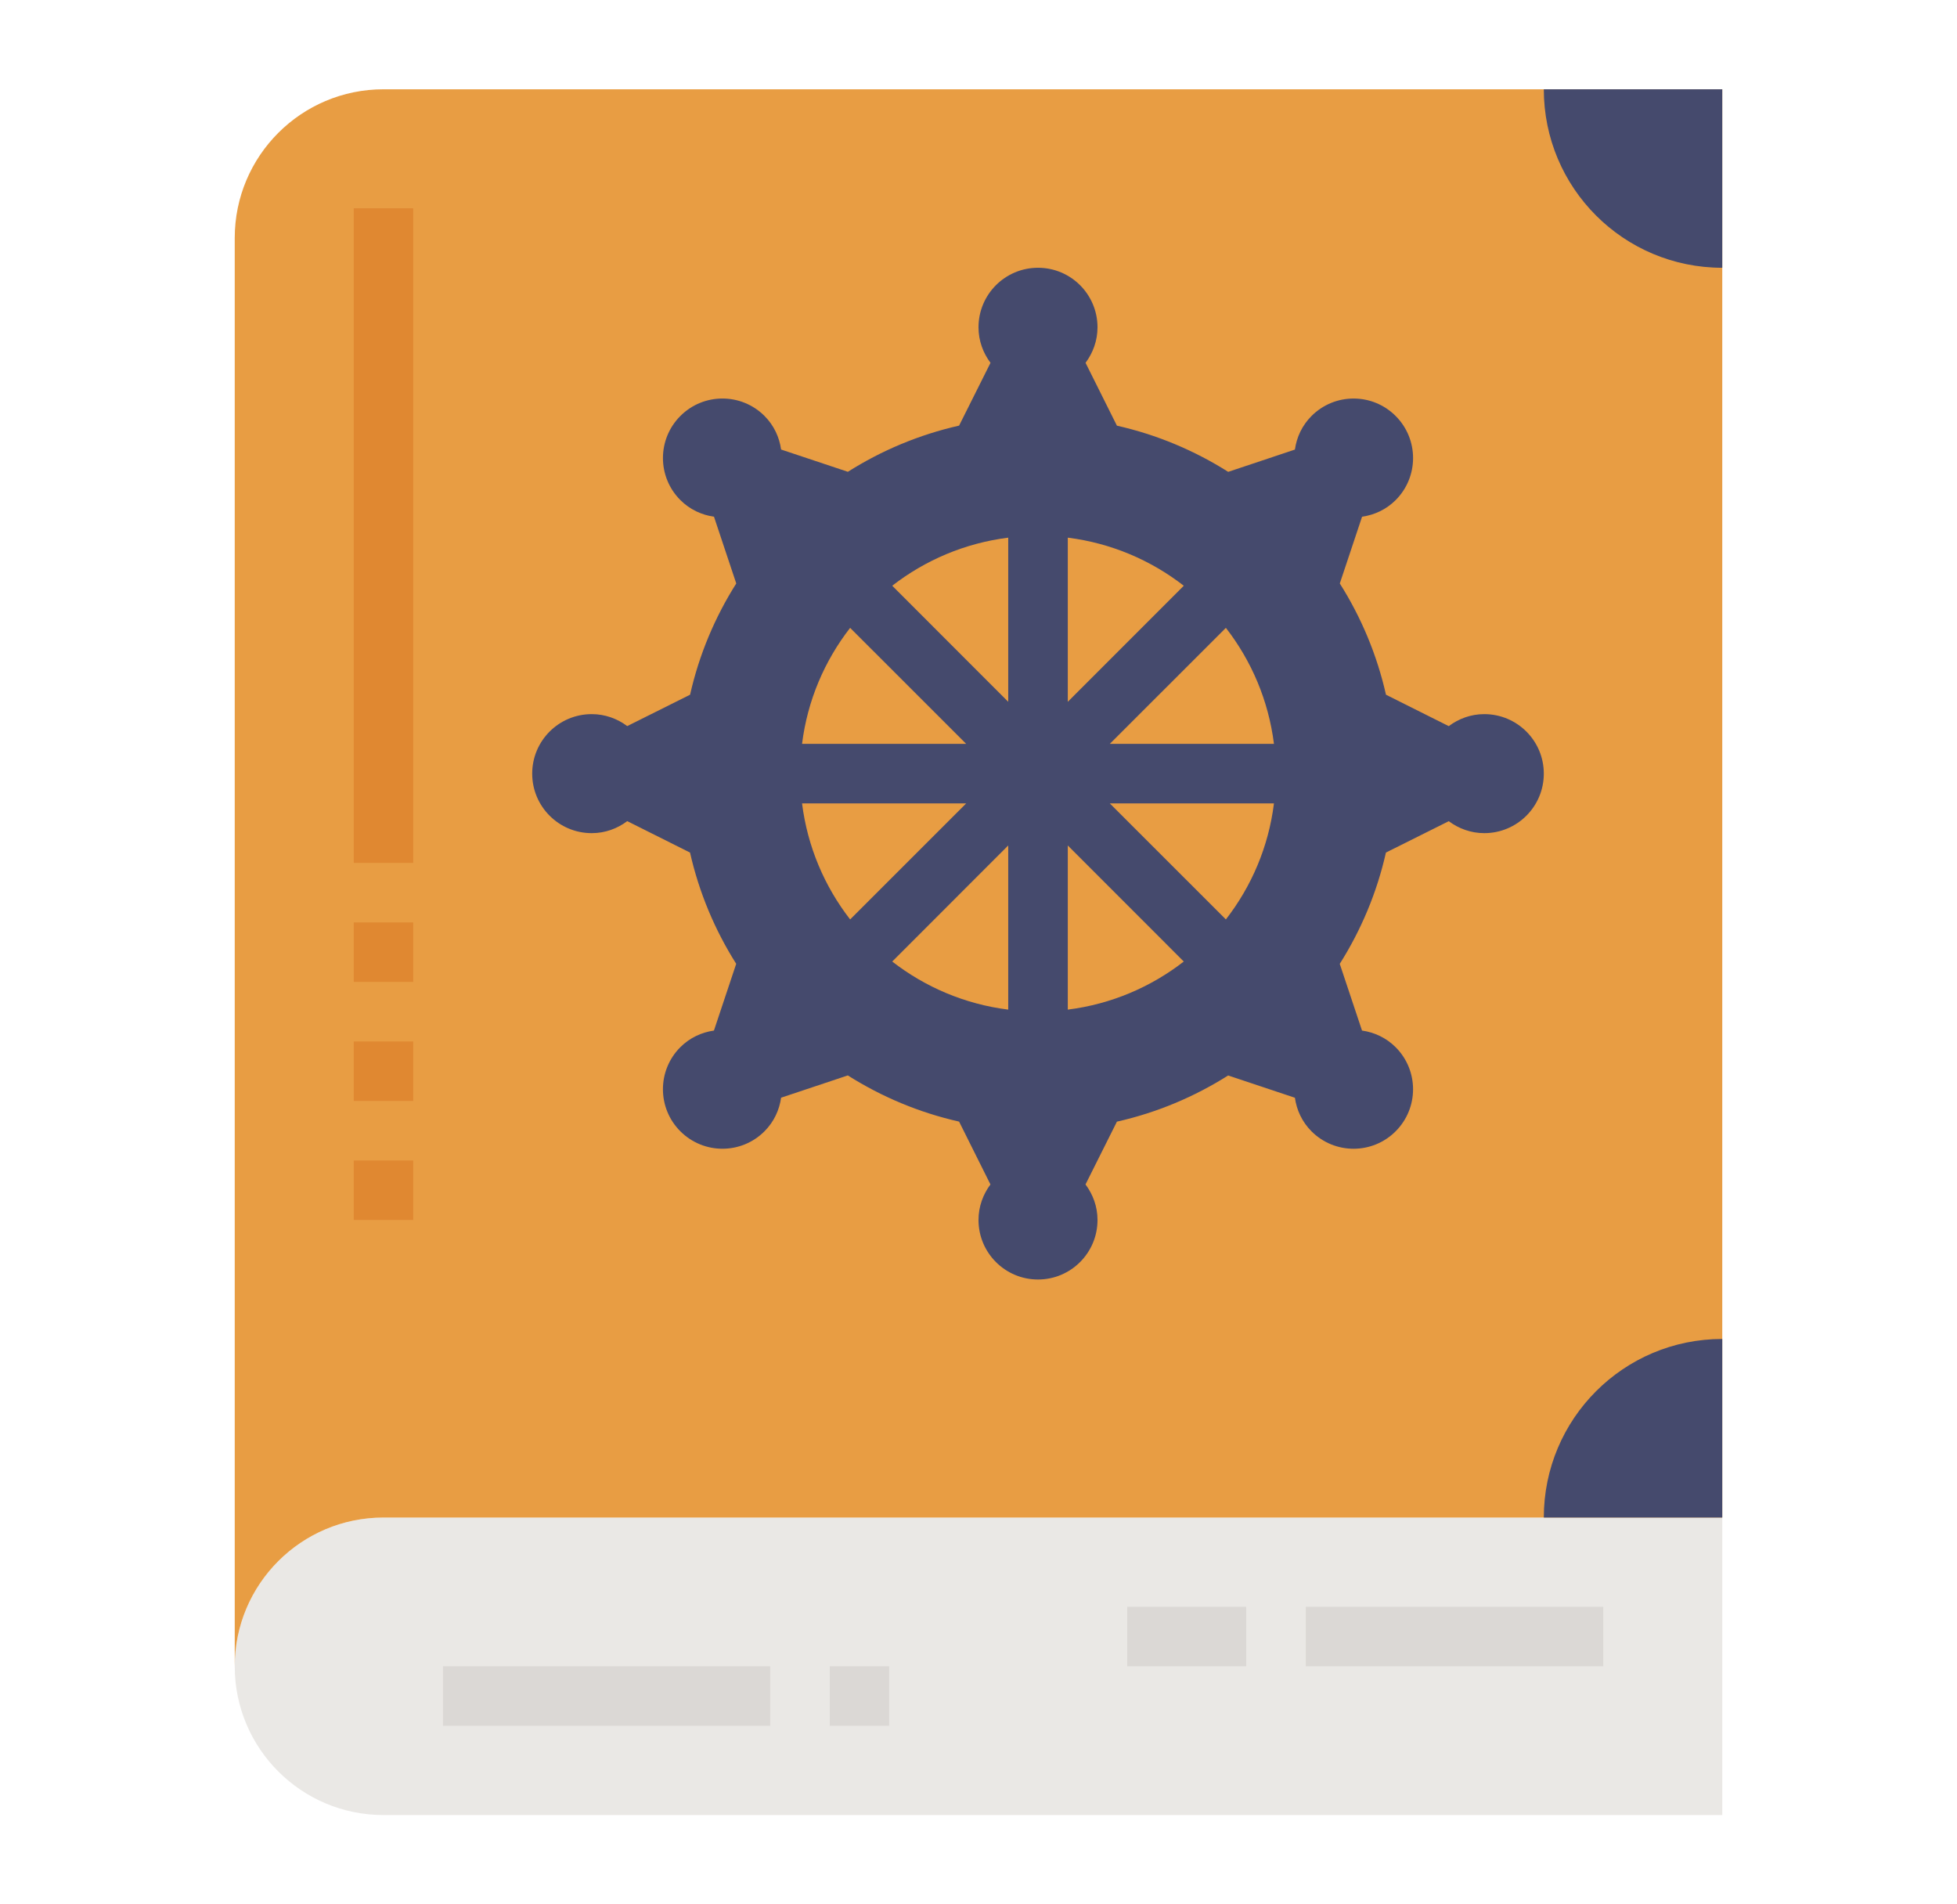 <svg width="37" height="36" viewBox="0 0 37 36" fill="none" xmlns="http://www.w3.org/2000/svg">
<path d="M32.562 34.312H7.25C5.697 34.312 4.438 33.053 4.438 31.5C4.438 29.947 5.697 28.688 7.25 28.688H32.562V34.312Z" fill="#EAE8E5"/>
<path d="M32.562 1.688H7.25C5.697 1.688 4.438 2.947 4.438 4.5V31.5C4.438 29.947 5.697 28.688 7.25 28.688H32.562V1.688Z" fill="#E89D43"/>
<path d="M24.688 30.375H30.312V31.5H24.688V30.375Z" fill="#DBD8D5"/>
<path d="M8.375 31.5H14.562V32.625H8.375V31.5Z" fill="#DBD8D5"/>
<path d="M21.312 30.375H23.562V31.5H21.312V30.375Z" fill="#DBD8D5"/>
<path d="M15.688 31.5H16.812V32.625H15.688V31.5Z" fill="#DBD8D5"/>
<path d="M6.688 3.938H7.812V16.312H6.688V3.938Z" fill="#E08831"/>
<path d="M32.562 5.062C30.697 5.062 29.188 3.553 29.188 1.688H32.562V5.062Z" fill="#454A6D"/>
<path d="M29.188 28.688C29.188 26.822 30.697 25.312 32.562 25.312V28.688H29.188Z" fill="#454A6D"/>
<path d="M6.688 17.438H7.812V18.562H6.688V17.438Z" fill="#E08831"/>
<path d="M6.688 19.688H7.812V20.812H6.688V19.688Z" fill="#E08831"/>
<path d="M6.688 21.938H7.812V23.062H6.688V21.938Z" fill="#E08831"/>
<path d="M28.062 13.5C27.81 13.5 27.579 13.586 27.391 13.727L26.204 13.133C26.033 12.376 25.734 11.667 25.331 11.03L25.752 9.768C25.984 9.735 26.208 9.633 26.387 9.454C26.826 9.015 26.826 8.303 26.387 7.864C25.948 7.424 25.235 7.424 24.796 7.864C24.617 8.043 24.515 8.267 24.482 8.499L23.221 8.92C22.583 8.517 21.876 8.218 21.117 8.047L20.524 6.859C20.664 6.671 20.75 6.44 20.75 6.188C20.75 5.566 20.247 5.062 19.625 5.062C19.003 5.062 18.5 5.566 18.5 6.188C18.5 6.44 18.586 6.671 18.727 6.859L18.133 8.046C17.376 8.217 16.667 8.516 16.03 8.919L14.768 8.498C14.735 8.266 14.633 8.042 14.454 7.863C14.015 7.424 13.303 7.424 12.864 7.863C12.424 8.303 12.424 9.015 12.864 9.454C13.043 9.633 13.267 9.735 13.499 9.768L13.92 11.03C13.517 11.667 13.218 12.374 13.047 13.133L11.859 13.726C11.671 13.586 11.44 13.5 11.188 13.5C10.566 13.5 10.062 14.003 10.062 14.625C10.062 15.247 10.566 15.75 11.188 15.75C11.44 15.75 11.671 15.664 11.859 15.523L13.046 16.117C13.217 16.874 13.516 17.583 13.919 18.22L13.498 19.482C13.266 19.515 13.042 19.617 12.863 19.796C12.424 20.235 12.424 20.947 12.863 21.386C13.303 21.826 14.015 21.826 14.454 21.386C14.633 21.207 14.735 20.983 14.768 20.751L16.029 20.33C16.667 20.733 17.374 21.032 18.133 21.203L18.726 22.391C18.586 22.579 18.5 22.81 18.5 23.062C18.5 23.684 19.003 24.188 19.625 24.188C20.247 24.188 20.75 23.684 20.75 23.062C20.75 22.81 20.664 22.579 20.523 22.391L21.117 21.204C21.874 21.033 22.583 20.734 23.22 20.331L24.482 20.752C24.515 20.984 24.617 21.208 24.796 21.387C25.235 21.826 25.947 21.826 26.386 21.387C26.826 20.948 26.826 20.235 26.386 19.796C26.207 19.617 25.983 19.515 25.751 19.482L25.33 18.221C25.733 17.583 26.032 16.876 26.203 16.117L27.391 15.524C27.579 15.664 27.81 15.75 28.062 15.75C28.684 15.75 29.188 15.247 29.188 14.625C29.188 14.003 28.684 13.5 28.062 13.5ZM20.983 15.188H24.086C23.984 16.009 23.66 16.759 23.177 17.381L20.983 15.188ZM16.073 17.381C15.59 16.759 15.267 16.008 15.164 15.188H18.267L16.073 17.381ZM18.267 14.062H15.164C15.266 13.241 15.59 12.491 16.073 11.869L18.267 14.062ZM20.983 14.062L23.177 11.869C23.66 12.491 23.983 13.242 24.086 14.062H20.983ZM22.381 11.073L20.188 13.267V10.164C21.008 10.267 21.759 10.59 22.381 11.073ZM19.062 10.164V13.267L16.869 11.073C17.491 10.59 18.242 10.267 19.062 10.164ZM16.869 18.177L19.062 15.983V19.086C18.242 18.983 17.491 18.66 16.869 18.177ZM20.188 19.086V15.983L22.381 18.177C21.759 18.66 21.008 18.983 20.188 19.086Z" fill="#454A6D"/>
</svg>
